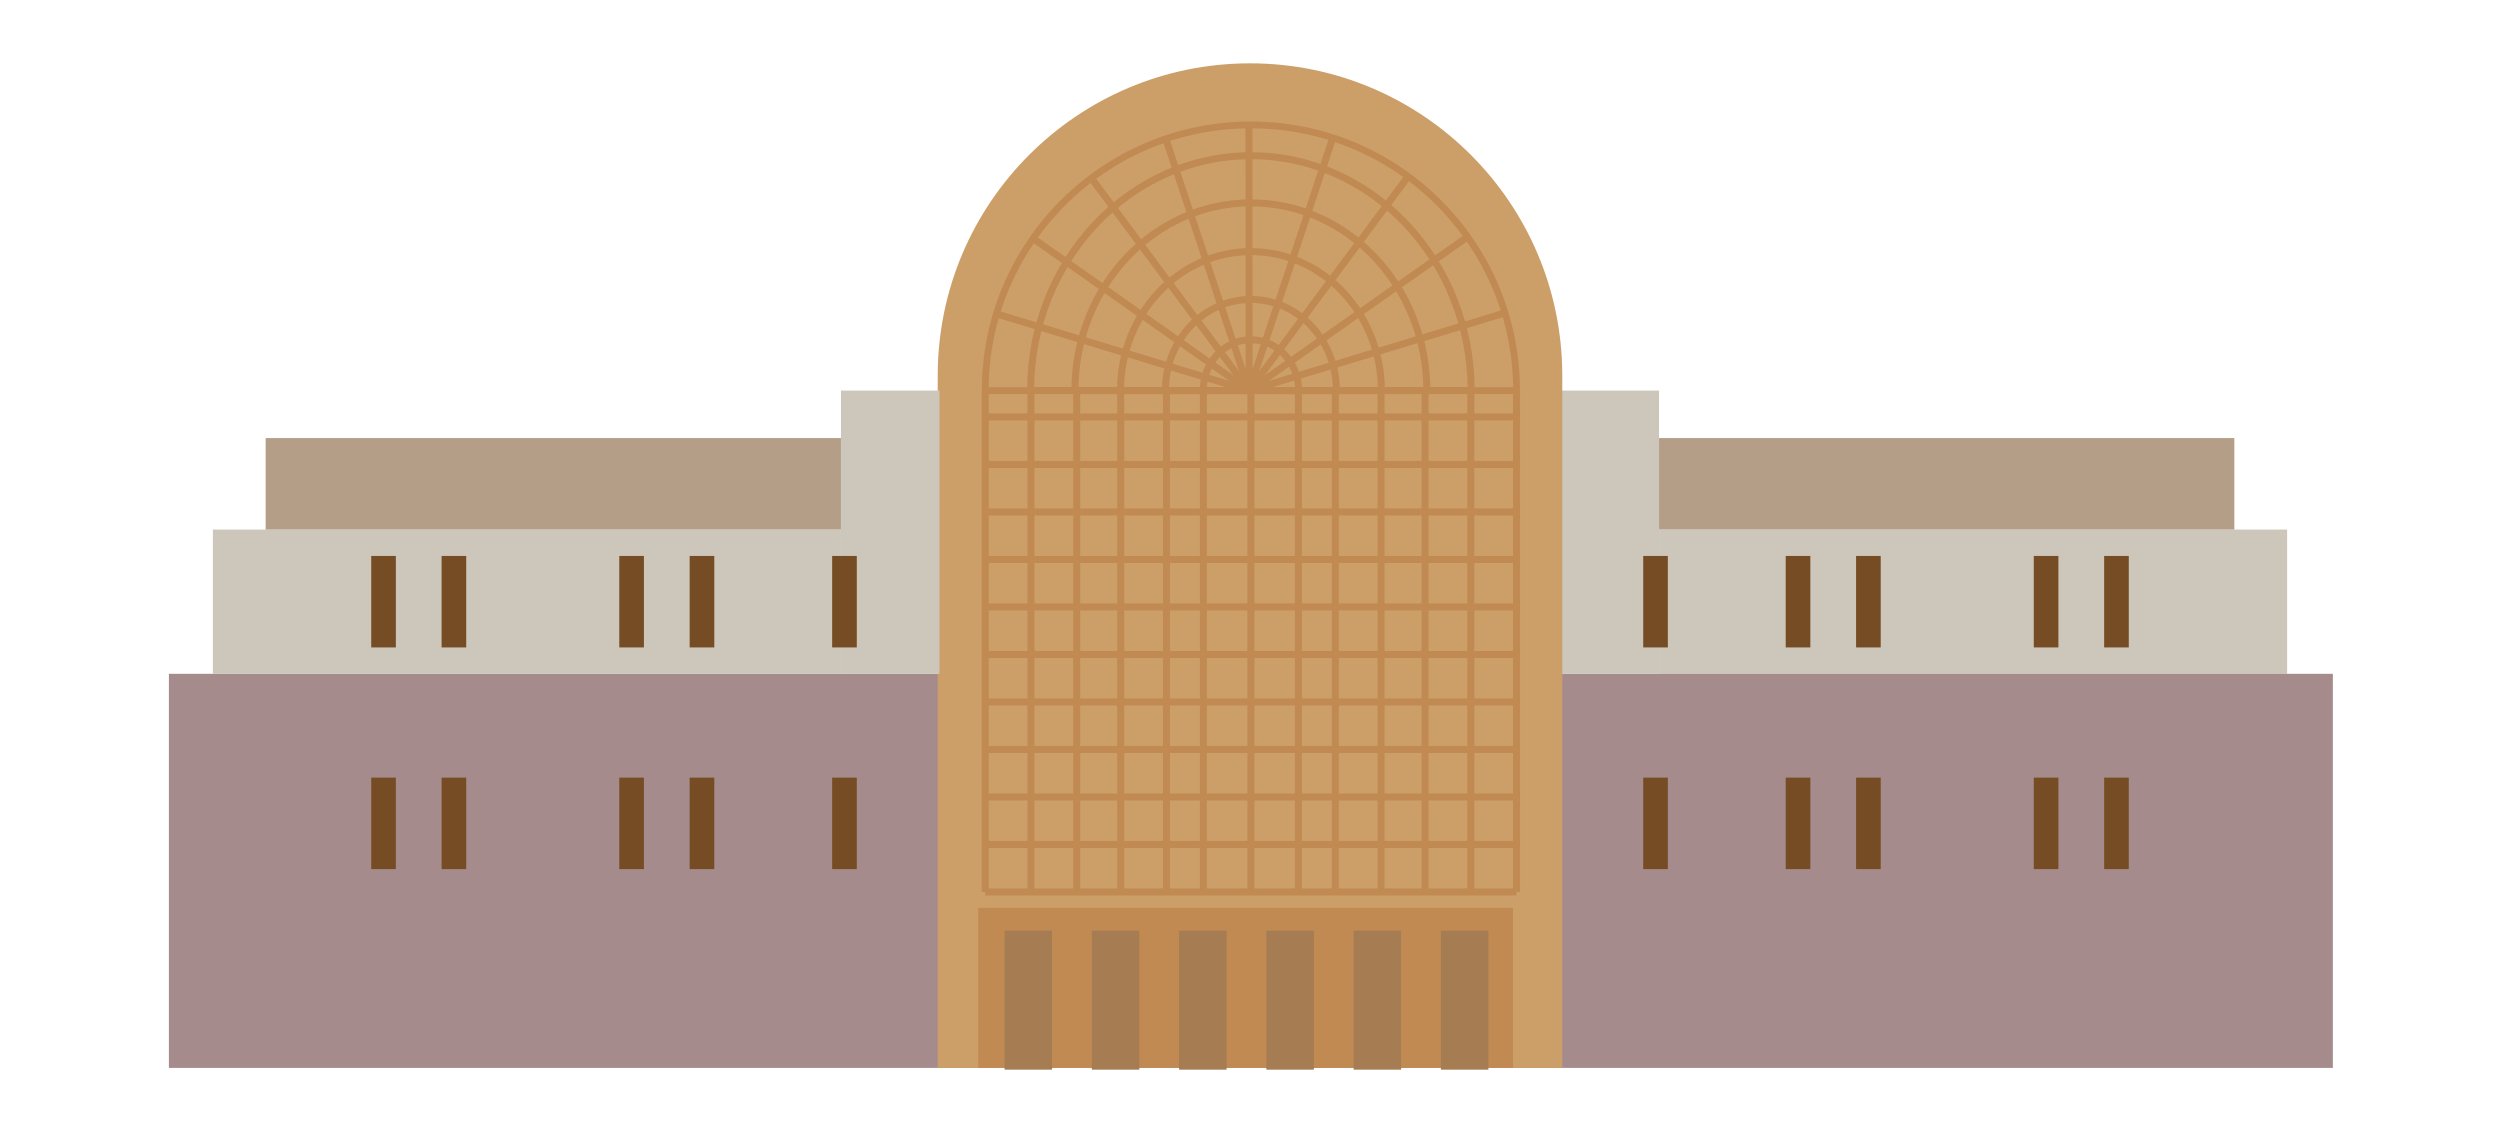 <?xml version="1.0" encoding="utf-8"?>
<!-- Generator: Adobe Illustrator 21.0.0, SVG Export Plug-In . SVG Version: 6.00 Build 0)  -->
<svg version="1.1" id="Layer_1" xmlns="http://www.w3.org/2000/svg" xmlns:xlink="http://www.w3.org/1999/xlink" x="0px" y="0px"
	 viewBox="0 0 1421 648" style="enable-background:new 0 0 1421 648;" xml:space="preserve">
<style type="text/css">
	.st0{fill:#CCC7BA;}
	.st1{fill:#A58B8B;}
	.st2{fill:#CC9F69;}
	.st3{fill:#C18A53;}
	.st4{fill:#754C24;}
	.st5{fill:#A67C52;}
	.st6{fill:#B59E88;}
	.st7{fill:none;stroke:#C18A53;stroke-width:3.874;stroke-miterlimit:10;}
	.st8{fill:none;stroke:#C18A53;stroke-width:4;stroke-miterlimit:10;}
</style>
<g>
	<rect x="943" y="301" class="st0" width="357" height="82"/>
	<rect x="96" y="383" class="st1" width="1230" height="224"/>
	<rect x="887" y="222" class="st0" width="56" height="161"/>
	<path class="st2" d="M888,607H533V213.5c0-98,79.5-177.5,177.5-177.5h0c98,0,177.5,79.5,177.5,177.5V607z"/>
	<rect x="556" y="516" class="st3" width="304" height="91"/>
	<rect x="934" y="442" class="st4" width="14" height="52"/>
	<rect x="1015" y="442" class="st4" width="14" height="52"/>
	<rect x="1055" y="442" class="st4" width="14" height="52"/>
	<rect x="1156" y="442" class="st4" width="14" height="52"/>
	<rect x="1196" y="442" class="st4" width="14" height="52"/>
	<rect x="473" y="442" transform="matrix(-1 -4.495527e-11 4.495527e-11 -1 959.999 936)" class="st4" width="14" height="52"/>
	<rect x="392" y="442" transform="matrix(-1 -4.508495e-11 4.508495e-11 -1 797.999 936)" class="st4" width="14" height="52"/>
	<rect x="352" y="442" transform="matrix(-1 -4.443524e-11 4.443524e-11 -1 717.999 936)" class="st4" width="14" height="52"/>
	<rect x="251" y="442" transform="matrix(-1 -4.508495e-11 4.508495e-11 -1 515.999 936)" class="st4" width="14" height="52"/>
	<rect x="211" y="442" transform="matrix(-1 -4.508495e-11 4.508495e-11 -1 435.999 936)" class="st4" width="14" height="52"/>
	<rect x="934" y="316" class="st4" width="14" height="52"/>
	<rect x="1015" y="316" class="st4" width="14" height="52"/>
	<rect x="1055" y="316" class="st4" width="14" height="52"/>
	<rect x="1156" y="316" class="st4" width="14" height="52"/>
	<rect x="1196" y="316" class="st4" width="14" height="52"/>
	<g>
		<rect x="571" y="529" class="st5" width="27" height="79"/>
		<rect x="620.6" y="529" class="st5" width="27" height="79"/>
		<rect x="670.2" y="529" class="st5" width="27" height="79"/>
		<rect x="719.8" y="529" class="st5" width="27" height="79"/>
		<rect x="769.4" y="529" class="st5" width="27" height="79"/>
		<rect x="819" y="529" class="st5" width="27" height="79"/>
	</g>
	<rect x="943" y="249" class="st6" width="327" height="52"/>
	<rect x="121" y="301" transform="matrix(-1 -4.489932e-11 4.489932e-11 -1 599.001 684)" class="st0" width="357" height="82"/>
	<rect x="478" y="222" transform="matrix(-1 -4.502011e-11 4.502011e-11 -1 1012.001 605)" class="st0" width="56" height="161"/>
	<rect x="473" y="316" transform="matrix(-1 -4.495527e-11 4.495527e-11 -1 960.001 684)" class="st4" width="14" height="52"/>
	<rect x="392" y="316" transform="matrix(-1 -4.508495e-11 4.508495e-11 -1 798.001 684)" class="st4" width="14" height="52"/>
	<rect x="352" y="316" transform="matrix(-1 -4.443524e-11 4.443524e-11 -1 718.001 684)" class="st4" width="14" height="52"/>
	<rect x="251" y="316" transform="matrix(-1 -4.508495e-11 4.508495e-11 -1 516.001 684)" class="st4" width="14" height="52"/>
	<rect x="211" y="316" transform="matrix(-1 -4.508495e-11 4.508495e-11 -1 436.001 684)" class="st4" width="14" height="52"/>
	<rect x="151" y="249" transform="matrix(-1 -4.489088e-11 4.489088e-11 -1 629.001 550)" class="st6" width="327" height="52"/>
	<path class="st7" d="M711,71c-83.4,0-151,67.6-151,151h302C862,138.6,794.4,71,711,71z"/>
	<path class="st8" d="M711,88.5c-69.1,0-125.2,59.8-125.2,133.5h250.4C836.2,148.3,780.1,88.5,711,88.5z"/>
	<path class="st8" d="M711,115.3c-55.3,0-100,47.8-100,106.7H811C811,163.1,766.3,115.3,711,115.3z"/>
	<path class="st8" d="M711,143c-40.9,0-74.1,35.4-74.1,79h148.3C785.1,178.3,751.9,143,711,143z"/>
	<path class="st8" d="M711,170.2c-26.9,0-48.6,23.2-48.6,51.8h97.2C759.6,193.4,737.9,170.2,711,170.2z"/>
	<path class="st8" d="M711,193.1c-15,0-27.1,13-27.1,28.9h54.3C738.1,206,726,193.1,711,193.1z"/>
	<line class="st8" x1="710" y1="222" x2="709.9" y2="71.2"/>
	<line class="st8" x1="710" y1="222" x2="662.6" y2="78.8"/>
	<line class="st8" x1="710" y1="222" x2="620.1" y2="100.9"/>
	<line class="st8" x1="710" y1="222" x2="586.7" y2="135.2"/>
	<line class="st8" x1="710" y1="222" x2="565.7" y2="178.2"/>
	<line class="st8" x1="710" y1="222" x2="757.4" y2="78.8"/>
	<line class="st8" x1="710" y1="222" x2="799.9" y2="100.9"/>
	<line class="st8" x1="710" y1="222" x2="833.3" y2="135.2"/>
	<line class="st8" x1="710" y1="222" x2="854.3" y2="178.2"/>
	<line class="st8" x1="560" y1="222" x2="560" y2="507"/>
	<line class="st8" x1="586" y1="222" x2="586" y2="507"/>
	<line class="st8" x1="612" y1="222" x2="612" y2="507"/>
	<line class="st8" x1="637" y1="222" x2="637" y2="507"/>
	<line class="st8" x1="663" y1="222" x2="663" y2="507"/>
	<line class="st8" x1="684" y1="222" x2="684" y2="507"/>
	<line class="st8" x1="711" y1="222" x2="711" y2="507"/>
	<line class="st8" x1="862" y1="222" x2="862" y2="507"/>
	<line class="st8" x1="836" y1="222" x2="836" y2="507"/>
	<line class="st8" x1="810" y1="222" x2="810" y2="507"/>
	<line class="st8" x1="785" y1="222" x2="785" y2="507"/>
	<line class="st8" x1="759" y1="222" x2="759" y2="507"/>
	<line class="st8" x1="738" y1="222" x2="738" y2="507"/>
	<line class="st8" x1="560" y1="507" x2="862" y2="507"/>
	<line class="st8" x1="560" y1="480" x2="862" y2="480"/>
	<line class="st8" x1="560" y1="453" x2="862" y2="453"/>
	<line class="st8" x1="560" y1="426" x2="862" y2="426"/>
	<line class="st8" x1="560" y1="399" x2="862" y2="399"/>
	<line class="st8" x1="560" y1="372" x2="862" y2="372"/>
	<line class="st8" x1="560" y1="345" x2="862" y2="345"/>
	<line class="st8" x1="560" y1="318" x2="862" y2="318"/>
	<line class="st8" x1="560" y1="291" x2="862" y2="291"/>
	<line class="st8" x1="560" y1="264" x2="862" y2="264"/>
	<line class="st8" x1="560" y1="237" x2="862" y2="237"/>
</g>
</svg>

